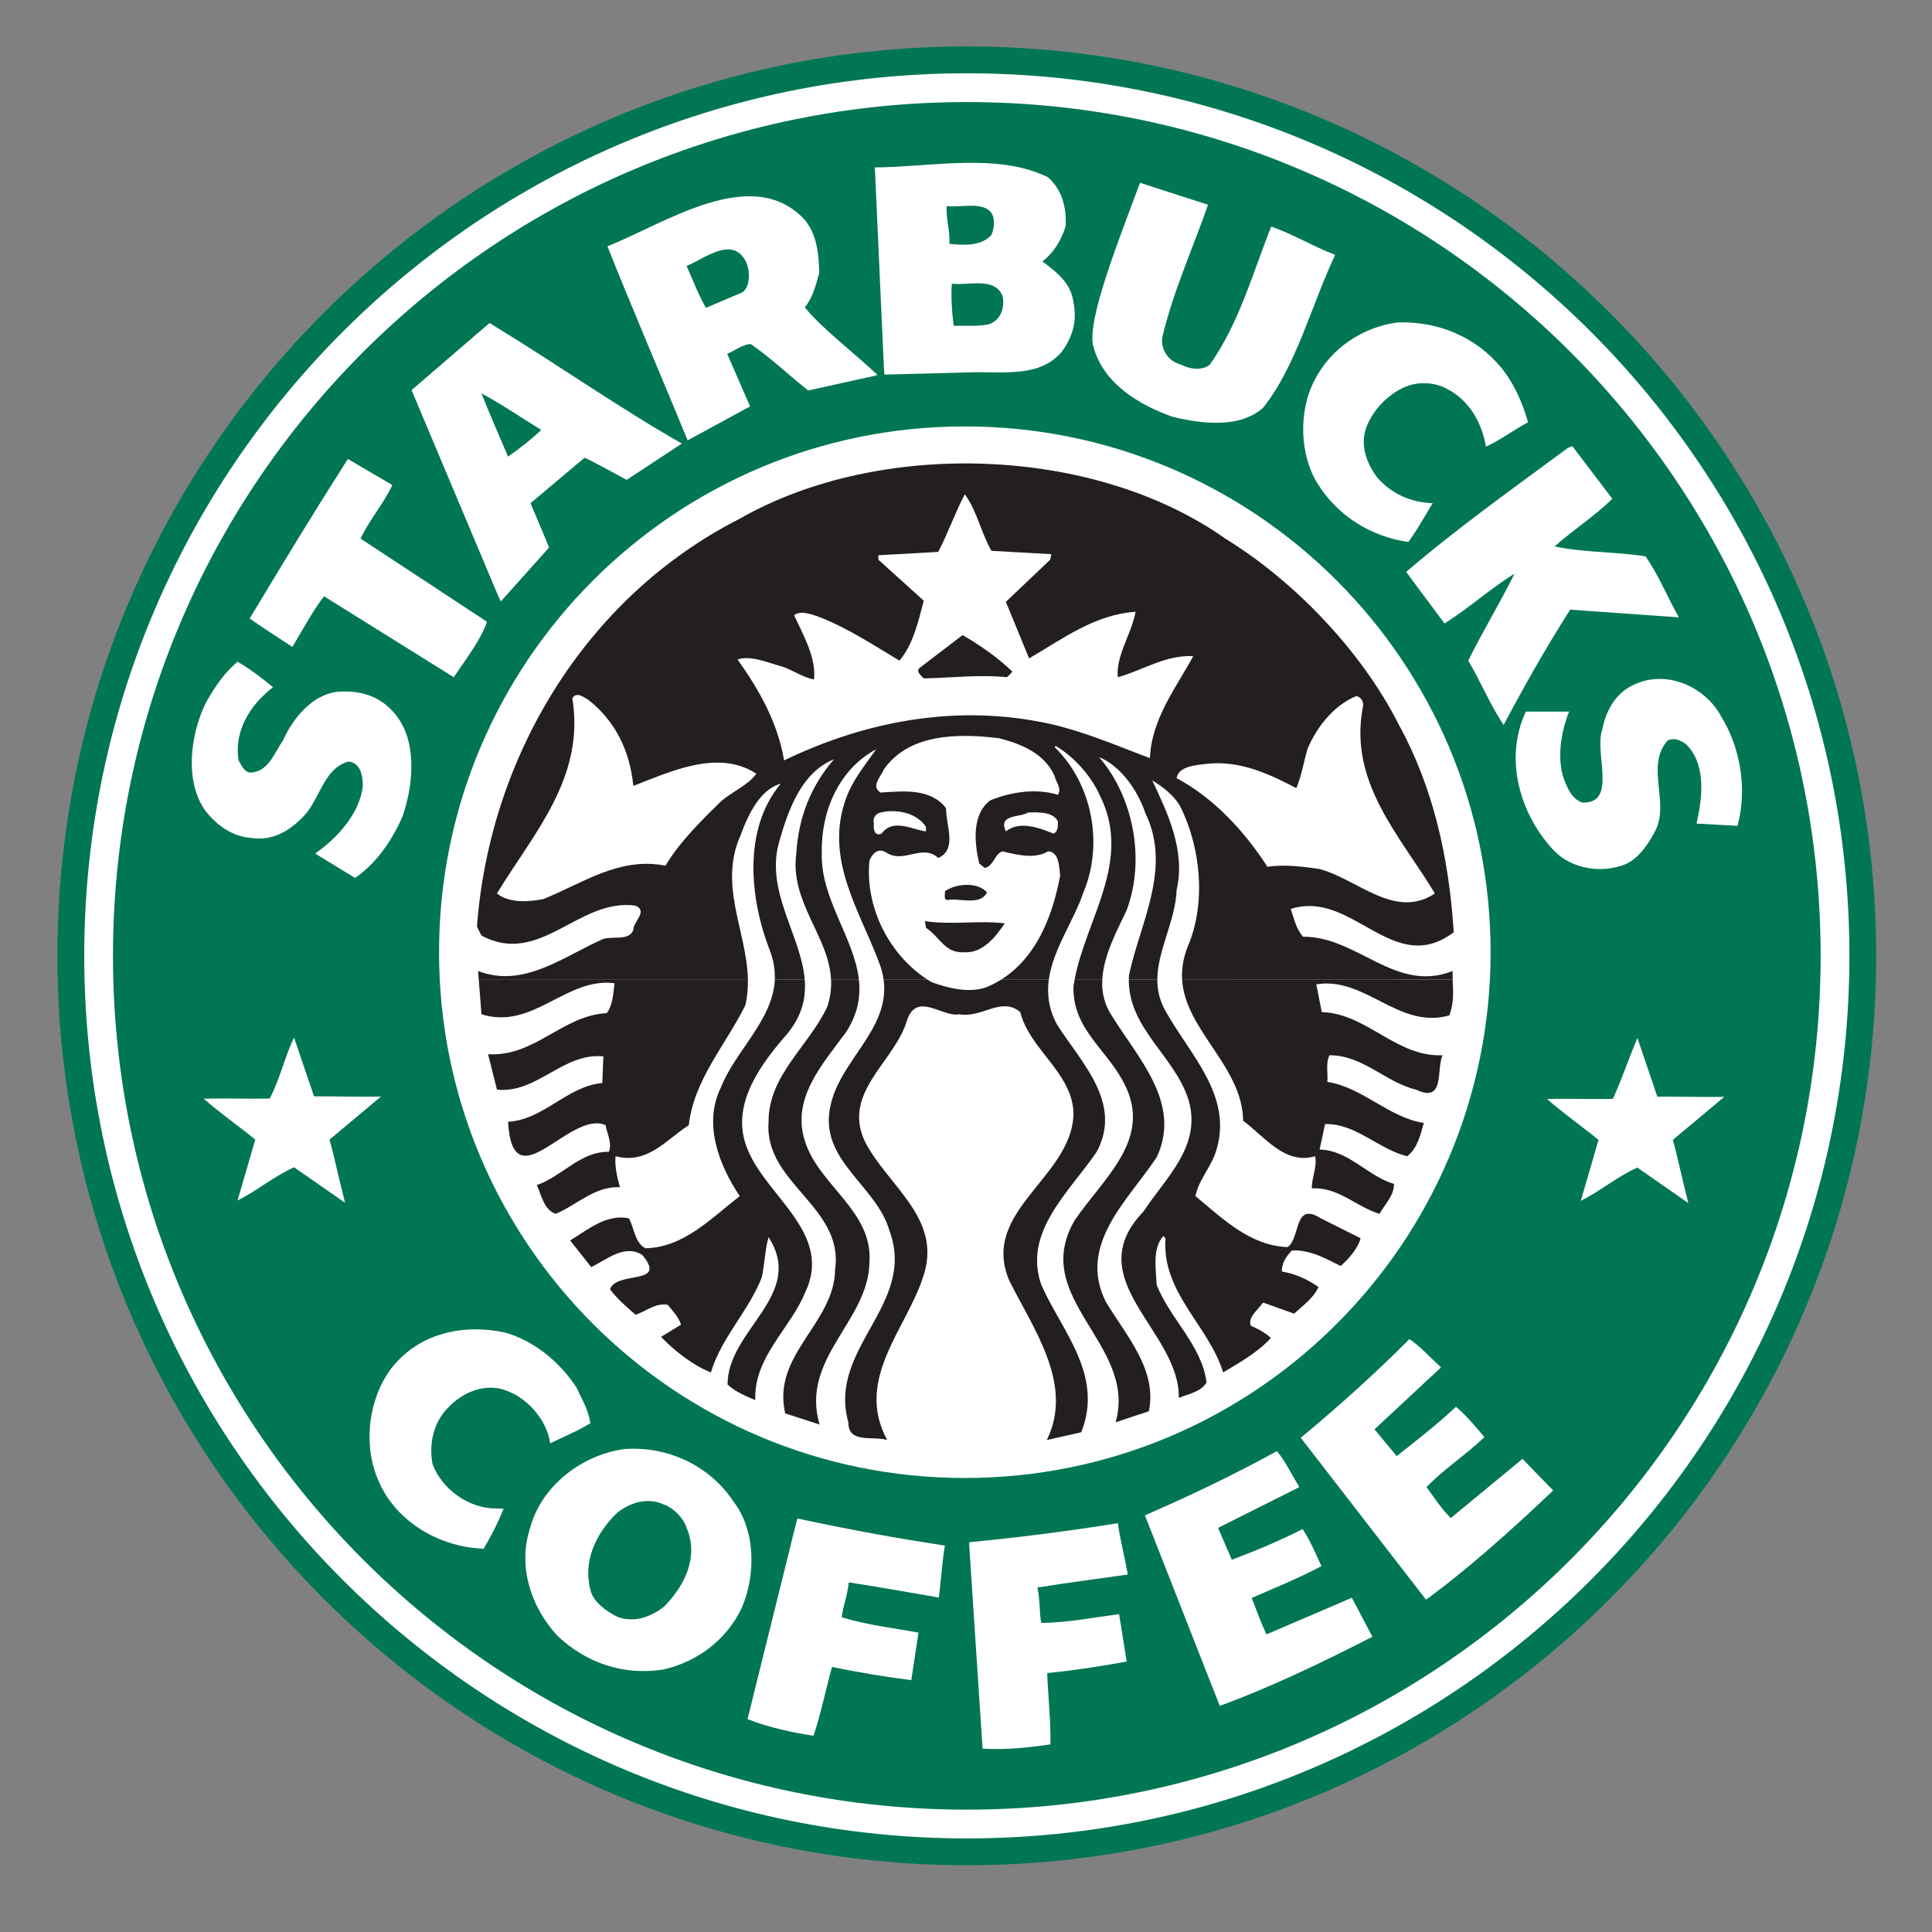 <?xml version="1.0" encoding="utf-8"?>
<!-- Generator: Adobe Illustrator 16.0.0, SVG Export Plug-In . SVG Version: 6.00 Build 0)  -->
<!DOCTYPE svg PUBLIC "-//W3C//DTD SVG 1.1//EN" "http://www.w3.org/Graphics/SVG/1.1/DTD/svg11.dtd">
<svg version="1.1" id="Layer_1" xmlns="http://www.w3.org/2000/svg" xmlns:xlink="http://www.w3.org/1999/xlink" x="0px" y="0px"
	 width="100px" height="100px" viewBox="0 0 100 100" enable-background="new 0 0 100 100" xml:space="preserve">
<rect x="0" y="0" width="100" height="100" fill="#808080" stroke="none"/>
<g>
	<path fill="#007654" d="M2.973,49.473c0-25.993,21.073-47.068,47.07-47.068c25.996,0,47.068,21.075,47.068,47.068
		c0,25.998-21.072,47.07-47.068,47.07C24.045,96.543,2.973,75.471,2.973,49.473"/>
	<path fill="#FFFFFF" d="M4.361,49.473c0-25.227,20.452-45.679,45.682-45.679c25.229,0,45.682,20.453,45.682,45.679
		c0,25.229-20.453,45.683-45.682,45.683C24.812,95.155,4.361,74.702,4.361,49.473"/>
	<path fill="#007654" d="M5.848,49.473c0-24.405,19.786-44.19,44.195-44.19c24.406,0,44.193,19.785,44.193,44.19
		c0,24.408-19.787,44.194-44.193,44.194C25.634,93.667,5.848,73.881,5.848,49.473"/>
	<path fill="#FFFFFF" d="M22.725,49.287c0-15.032,12.185-27.216,27.215-27.216c15.03,0,27.213,12.184,27.213,27.216
		C77.153,64.315,64.97,76.5,49.94,76.5C34.91,76.5,22.725,64.315,22.725,49.287"/>
	<path fill="#FFFFFF" d="M54.243,9.174c0.745,0.668,0.956,1.548,0.918,2.524c-0.211,0.689-0.593,1.357-1.206,1.837
		c0.747,0.554,1.494,1.129,1.607,2.123c0.212,0.976-0.076,1.855-0.632,2.583c-1.165,1.319-3.021,0.976-4.705,1.031l-4.447,0.117
		l-0.03-0.404L45.292,8.886l-0.02-0.22C48.199,8.647,51.641,7.89,54.243,9.174"/>
	<path fill="#FFFFFF" d="M62.527,10.598c-0.786,2.267-1.817,4.505-2.375,6.896c-0.056,0.594,0.297,1.206,0.978,1.377
		c0.47,0.259,1.138,0.307,1.49,0c1.513-2.123,2.229-4.763,3.178-7.145c1.203,0.422,2.143,1.023,3.31,1.464
		c-1.245,2.641-2.009,5.749-3.731,7.919c-1.243,1.09-3.213,0.822-4.705,0.458c-1.702-0.611-3.557-1.702-4.074-3.614
		c-0.4-1.311,1.417-5.806,2.409-8.492L62.527,10.598"/>
	<path fill="#FFFFFF" d="M34.962,23.176l-2.526,1.662c-0.942-0.497-1.493-0.832-2.181-1.146l-2.796,2.353
		c0.288,0.689,0.654,1.53,0.96,2.295l-2.497,2.791l-0.201-0.439l-4.419-10.5l4.036-3.473l0.325,0.202
		c3.167,1.933,6.422,4.213,9.629,6.038L34.962,23.176"/>
	<path fill="#FFFFFF" d="M35.592,22.792c-1.326-3.232-2.949-7.01-4.15-10.042c3.042-1.224,7.442-4.236,10.157-1.433
		c0.688,0.765,0.784,1.835,0.802,2.811c-0.17,0.631-0.326,1.263-0.745,1.78c0.907,1.118,2.592,2.385,3.76,3.495l-0.145,0.049
		l-3.442,0.759c-1.225-0.984-1.918-1.679-2.983-2.41c-0.46,0.056-0.775,0.326-1.207,0.516l1.186,2.717L35.592,22.792"/>
	<path fill="#007654" d="M51.259,10.952c0.268,0.286,0.212,0.88,0.057,1.205c-0.496,0.575-1.414,0.555-2.18,0.458
		c0.056-0.649-0.184-1.281-0.135-1.95C49.651,10.759,50.782,10.434,51.259,10.952"/>
	<path fill="#007654" d="M38.635,13.59c0.189,0.479,0.2,1.257-0.208,1.541l-1.893,0.803c-0.473-0.869-0.673-1.464-0.999-2.17
		C36.416,13.439,37.926,12.119,38.635,13.59"/>
	<path fill="#007654" d="M51.89,15.312c0.152,0.67-0.152,1.359-0.804,1.494c-0.612,0.095-1.069,0.038-1.721,0.057
		c-0.096-0.689-0.152-1.607-0.096-2.182C50.149,14.796,51.471,14.318,51.89,15.312"/>
	<path fill="#FFFFFF" d="M77.713,19.043c0.651,0.803,1.092,1.797,1.379,2.811c-0.805,0.432-1.416,0.919-2.182,1.263
		c-0.19-1.187-0.842-2.391-2.008-2.984c-0.555-0.326-1.378-0.383-2.008-0.172c-0.977,0.362-1.817,1.205-2.181,2.18
		c-0.326,0.938,0.037,1.855,0.574,2.582c0.745,0.842,1.742,1.284,2.867,1.322c-0.507,0.832-0.782,1.357-1.261,2.008
		c-1.876-0.269-3.636-1.301-4.707-3.042c-0.918-1.472-0.975-3.729-0.171-5.279c0.842-1.703,2.507-2.793,4.302-3.042
		C74.481,16.613,76.432,17.475,77.713,19.043"/>
	<path fill="#007654" d="M28.018,22.256c-0.516,0.479-1.09,0.938-1.721,1.377c-0.46-1.09-0.9-2.066-1.377-3.271
		C26.018,20.947,26.983,21.625,28.018,22.256"/>
	<path fill="#FFFFFF" d="M83.452,25.815c-0.879,0.879-2.046,1.626-2.985,2.468c1.494,0.324,3.176,0.267,4.708,0.515
		c0.688,0.997,1.051,1.952,1.722,3.157l-5.625-0.4c-1.242,1.951-2.37,3.939-3.443,5.967c-0.668-0.976-1.184-2.237-1.835-3.327
		c0.727-1.474,1.673-3.033,2.401-4.507c-1.253,0.775-2.353,1.78-3.627,2.583l-1.986-2.668c2.677-2.295,5.565-4.342,8.378-6.425
		l0.226-0.082L83.452,25.815"/>
	<path fill="#FFFFFF" d="M20.309,25.107c-0.507,1.052-1.177,1.77-1.644,2.773l6.542,4.303c-0.345,0.976-1.09,1.933-1.723,2.869
		l-6.713-4.189c-0.602,0.794-1.034,1.607-1.637,2.622c-0.879-0.583-1.502-0.966-2.209-1.471c1.666-2.777,3.244-5.376,5.079-8.257
		L20.309,25.107"/>
	<path fill="#231F20" d="M38.713,50.691c0.007,0.446-0.029,0.896-0.138,1.349c-1.014,2.047-2.658,3.845-2.924,6.199
		c-1.167,0.744-2.125,2.046-3.788,1.606c-0.058,0.439,0.076,1.106,0.229,1.604c-1.319-0.056-2.219,0.918-3.329,1.378
		c-0.592-0.189-0.745-0.957-0.974-1.491c1.299-0.439,2.236-1.74,3.729-1.72c0.172-0.48-0.097-0.92-0.172-1.378
		c-1.856-0.824-4.802,4.073-5.049-0.173c1.855-0.115,3.041-1.836,4.878-2.009l0.056-1.377c-2.085-0.212-3.424,1.932-5.508,1.721
		l-0.46-1.835c2.41,0.151,3.846-2.009,6.141-2.125c0.305-0.401,0.343-0.995,0.402-1.549c-2.506-0.325-4.227,2.449-6.885,1.606
		c0,0-0.091-1.156-0.141-1.808H38.713"/>
	<path fill="#231F20" d="M41.652,50.691c0.084,1.019-0.164,2.036-1.125,3.072c-1.377,1.624-2.773,3.671-1.779,5.854
		c1.053,2.407,4.361,4.282,2.926,7.285c-0.783,1.895-2.659,3.33-2.582,5.567c-0.497-0.211-1.013-0.422-1.434-0.803
		c0-2.851,4.054-4.63,2.122-7.633c-0.171,0.593-0.209,1.396-0.343,2.065c-0.67,1.74-2.104,3.137-2.641,4.938
		c-0.897-0.347-1.835-1.073-2.582-1.838l1.034-0.633c-0.115-0.383-0.422-0.707-0.689-1.032c-0.67-0.095-1.11,0.345-1.664,0.517
		c-0.479-0.421-0.938-0.804-1.319-1.32c0.343-0.977,3.021-0.171,1.663-1.778c-0.918-0.573-1.835,0.249-2.638,0.632l-1.09-1.378
		c0.937-0.573,1.874-1.378,3.04-1.148c0.287,0.518,0.308,1.28,0.861,1.551c1.971-0.038,3.368-1.53,4.878-2.698
		c-1.053-1.567-1.912-3.729-0.977-5.624c0.749-1.898,2.703-3.496,2.792-5.595H41.652"/>
	<path fill="#231F20" d="M44.456,50.691c0.097,0.876-0.046,1.772-0.658,2.726c-1.242,1.686-2.868,3.462-2.123,5.682
		c0.708,2.238,3.501,3.596,3.329,6.198c-0.019,3.079-3.597,4.992-2.583,8.436l-1.778-0.574c-0.707-3.06,2.543-4.628,2.583-7.459
		c0.459-3.254-3.694-4.46-3.445-7.633c-0.017-2.411,2.105-3.941,3.043-5.969c0.161-0.493,0.214-0.96,0.192-1.406H44.456"/>
	<path fill="#231F20" d="M54.289,50.691c-0.104,0.742-0.016,1.514,0.413,2.325c1.244,1.968,3.426,4.055,2.064,6.601
		c-1.433,2.102-3.824,4.15-2.869,6.884c1.053,2.392,3.253,4.667,2.066,7.634l-1.778,0.4c1.415-2.89-0.707-5.756-1.95-8.263
		c-1.512-3.597,3.251-5.32,3.327-8.608c-0.018-2.122-2.275-3.328-2.753-5.278c-0.976-0.824-1.99,0.325-3.158,0.113
		c-0.86,0.173-2.18-1.187-2.696,0.287c-0.613,2.161-3.407,3.749-2.181,6.312c1.167,2.275,3.978,3.939,3.04,6.888
		c-0.841,2.753-3.614,5.375-1.894,8.549c-0.708-0.229-2.028,0.211-2.009-0.918c-1.089-3.845,3.559-6.083,2.123-9.927
		c-0.667-2.354-3.711-3.655-3.041-6.486c0.495-2.33,3.106-3.959,2.74-6.513H54.289"/>
	<path fill="#231F20" d="M57.055,50.691c-0.037,0.654,0.096,1.305,0.517,1.922c1.319,2.144,3.616,4.497,2.296,7.29
		c-1.491,2.236-4.093,4.514-2.641,7.46c1.053,1.759,2.68,3.518,2.24,5.682l-1.723,0.572c1.146-4.035-4.477-6.408-2.124-10.444
		c1.454-2.161,4.056-4.189,2.583-7.06c-0.879-1.777-2.697-2.829-2.641-5.05l0.062-0.372H57.055"/>
	<path fill="#231F20" d="M59.903,50.691c-0.003,0.542,0.111,1.087,0.423,1.636c1.243,2.239,3.481,4.361,2.641,7.172
		c-0.232,0.862-0.918,1.533-1.091,2.411c1.455,1.206,2.831,2.562,4.763,2.64c0.688-0.439,0.306-2.391,1.722-1.492l2.065,1.035
		c-0.152,0.554-0.611,1.053-1.031,1.434c-0.785-0.381-1.549-0.841-2.526-0.805c-0.289,0.307-0.537,0.651-0.516,1.092
		c0.688,0.112,1.317,0.4,1.893,0.803c-0.267,0.574-0.784,0.937-1.263,1.378l-1.606-0.575c-0.267,0.384-0.824,0.785-0.63,1.205
		c0.363,0.155,0.766,0.364,1.032,0.632c-0.709,0.766-1.606,1.261-2.469,1.781c-0.744-2.43-3.195-4.135-2.983-6.944l-0.114-0.115
		c-0.575,0.649-0.382,1.684-0.345,2.523c0.688,1.76,2.334,3.12,2.583,5.051c-0.287,0.496-0.938,0.593-1.436,0.803
		c0.058-3.48-5.222-6.118-1.835-9.64c1.128-1.725,3.021-3.367,2.351-5.741c-0.688-2.29-3.125-3.713-3.104-6.282H59.903"/>
	<path fill="#231F20" d="M75.19,50.691c0.02,0.647,0.079,1.203-0.175,1.866c-2.619,0.746-4.341-2.027-6.884-1.608l0.285,1.437
		c2.353,0.076,3.827,2.332,6.255,2.234c-0.344,0.69,0.155,2.508-1.375,1.781c-1.588-0.382-2.736-1.781-4.478-1.781
		c-0.21,0.386-0.076,0.922-0.113,1.378c1.835,0.288,3.155,1.838,4.991,2.126c-0.173,0.631-0.346,1.337-0.861,1.722
		c-1.493-0.363-2.659-1.704-4.248-1.665l-0.285,1.318c1.512,0.038,2.487,1.379,3.845,1.779c0.037,0.557-0.459,1.053-0.746,1.55
		c-1.203-0.362-2.123-1.396-3.499-1.319c-0.021-0.519,0.285-1.109,0.17-1.663c-1.548,0.459-2.582-0.976-3.728-1.839
		c-0.034-2.819-3.003-4.672-3.16-7.315H75.19"/>
	<path fill="#231F20" d="M24.779,50.691c-0.018-0.254-0.032-0.432-0.032-0.432c2.372,0.92,4.456-0.783,6.484-1.661
		c0.515-0.156,1.319,0.114,1.55-0.46c-0.021-0.44,0.783-0.957,0.114-1.263c-2.966-0.402-4.936,3.175-7.976,1.549l-0.231-0.459
		c0.633-8.646,5.51-17.003,13.601-21.117c7.23-4.133,18.326-3.787,25.135,1.033c3.616,2.219,7.077,5.873,8.954,9.584
		c1.796,3.251,2.619,6.903,2.867,10.788c-3.139,2.372-5.243-2.236-8.437-1.205c0.173,0.499,0.269,1.014,0.634,1.436
		c2.83-0.02,4.781,2.946,7.745,1.776l0.002,0.432H61.185c-0.029-0.527,0.051-1.088,0.289-1.692c0.977-2.256,0.67-5.186-0.401-7.29
		c-0.324-0.554-0.898-0.993-1.436-1.319c0.785,1.666,1.741,3.636,1.263,5.682c-0.056,1.58-0.985,3.097-0.996,4.619h-1.478l0.007-0.2
		c0.554-2.679,2.238-5.529,0.861-8.379c-0.384-1.146-1.243-2.448-2.41-2.926c1.739,1.99,2.429,5.241,1.434,7.92
		c-0.503,1.065-1.194,2.333-1.263,3.585h-1.431c0.593-3.15,2.99-6.13,1.315-9.498c-0.439-0.994-1.319-2.008-2.293-2.583l-0.06,0.059
		c1.951,1.894,2.544,5.013,1.492,7.517c-0.492,1.469-1.57,2.929-1.79,4.504h-8.554c-0.03-0.213-0.082-0.433-0.156-0.659
		c-0.976-2.755-2.967-5.509-1.781-8.723c0.326-0.919,0.977-1.704,1.549-2.524c-1.895,1.013-2.85,3.157-2.812,5.337
		c-0.082,2.37,1.671,4.401,1.92,6.57h-1.44c-0.114-2.242-2.134-3.992-1.799-6.513c0.114-1.856,0.744-3.482,1.949-4.877
		c-1.663,0.668-2.352,2.583-2.811,4.188c-0.798,2.577,1.106,4.894,1.297,7.202h-1.548c0.02-0.477-0.056-0.98-0.265-1.521
		c-1.032-2.659-1.396-6.253,0.574-8.606c-1.072,0.287-1.702,1.624-2.066,2.639c-1.185,2.596,0.314,5,0.366,7.489H24.779"/>
	<path fill="#FFFFFF" d="M51.315,28.511l3.101,0.173l-0.059,0.287l-2.294,2.181c0.399,0.977,0.803,1.952,1.204,2.926
		c1.74-1.012,3.405-2.275,5.51-2.411c-0.192,1.111-1.033,2.278-0.919,3.386c1.3-0.363,2.488-1.166,3.904-1.091
		c-0.882,1.626-2.164,3.253-2.241,5.28c-1.931-0.726-3.921-1.607-6.081-1.95c-4.611-0.786-9.05,0.229-12.856,2.066
		c-0.325-1.932-1.262-3.616-2.409-5.222c0.688-0.229,1.529,0.152,2.238,0.345c0.593,0.17,1.09,0.572,1.722,0.688
		c0.114-1.148-0.555-2.277-1.032-3.329c0.325-0.25,0.841-0.059,1.205,0.058c1.51,0.572,2.868,1.471,4.246,2.295
		c0.707-0.824,0.974-2.01,1.261-3.101l-2.352-2.123v-0.229l3.098-0.173c0.515-0.975,0.86-2.008,1.378-2.983
		C50.57,26.447,50.782,27.575,51.315,28.511"/>
	<path fill="#231F20" d="M52.405,34.767l-0.284,0.287c-1.436-0.152-2.946,0.038-4.306,0.059c-0.153-0.153-0.457-0.383-0.173-0.575
		l2.181-1.665C50.724,33.391,51.68,34.06,52.405,34.767"/>
	<path fill="#FFFFFF" d="M14.13,35.57c-1.187,0.919-2.028,2.259-1.779,3.789c0.135,0.229,0.267,0.573,0.574,0.63
		c0.956,0,1.282-1.031,1.721-1.663c0.517-1.147,1.513-2.392,2.87-2.525c1.167-0.075,2.164,0.23,2.928,1.147
		c1.167,1.397,0.956,3.655,0.402,5.281c-0.518,1.205-1.322,2.427-2.468,3.213l-2.067-1.263c1.128-0.783,2.316-2.066,2.468-3.5
		c0-0.516-0.113-1.205-0.748-1.263c-1.318,0.383-1.453,1.97-2.351,2.87c-0.688,0.708-1.55,1.243-2.641,1.09
		c-1.014-0.059-1.875-0.688-2.467-1.491c-1.129-1.721-0.574-4.248,0.115-5.566c0.421-0.747,0.919-1.493,1.608-2.067
		C12.867,34.576,13.538,35.074,14.13,35.57"/>
	<path fill="#FFFFFF" d="M89.076,37.064c0.995,1.606,1.378,3.729,0.86,5.681l-2.123-0.115c0.288-1.282,0.498-2.889-0.401-3.959
		c-0.267-0.325-0.746-0.518-1.091-0.345c-1.166,1.301,0.099,3.177-0.629,4.648c-0.346,0.671-0.862,1.474-1.608,1.778
		c-1.206,0.46-2.699,0.229-3.617-0.688c-1.796-1.876-2.639-4.784-1.489-7.231h2.237c-0.382,0.958-0.648,2.315-0.285,3.444
		c0.188,0.478,0.419,1.09,0.976,1.263c1.835,0.066,0.592-2.563,1.031-3.789c0.173-0.918,0.67-1.874,1.606-2.296
		C86.264,34.614,88.275,35.57,89.076,37.064"/>
	<path fill="#FFFFFF" d="M32.781,40.678c1.855-0.709,4.38-1.932,6.369-0.631c-0.422,0.592-1.242,0.918-1.837,1.434
		c-0.974,0.956-2.161,2.122-2.867,3.328c-2.391-0.479-4.305,0.92-6.313,1.723c-0.765,0.152-1.779,0.229-2.41-0.287
		c1.894-3.119,4.57-5.988,3.902-10.1c0.211-0.364,0.574-0.057,0.803,0.058C31.902,37.349,32.608,38.937,32.781,40.678"/>
	<path fill="#FFFFFF" d="M70.541,36.604c-0.745,3.902,1.931,6.657,3.729,9.641c-2.064,1.378-4.018-0.748-5.968-1.264
		c-0.859-0.132-1.873-0.248-2.698-0.114c-1.185-1.835-2.771-3.558-4.705-4.59c0.115-0.63,0.994-0.671,1.607-0.747
		c1.702-0.171,3.194,0.536,4.592,1.263c0.268-0.63,0.381-1.339,0.571-2.008c0.462-1.128,1.362-2.278,2.528-2.755
		C70.445,36.068,70.618,36.336,70.541,36.604"/>
	<path fill="#FFFFFF" d="M54.587,40.163c0.06,0.325,0.382,0.611,0.173,0.976c-1.13-0.346-2.41-0.155-3.501,0.285
		c-0.976,0.727-0.822,2.221-0.574,3.271l0.288,0.231c0.478-0.116,0.498-0.727,0.917-0.861c0.71,0.173,1.685,0.422,2.354,0
		c0.592,0.02,0.574,0.841,0.63,1.263c-0.42,2.22-1.356,4.629-3.614,5.681c-0.938,0.461-2.143,0.153-3.042-0.172
		c-2.219-1.319-3.462-3.94-3.213-6.312c0.172-0.363,0.441-0.651,0.862-0.402c0.897,0.611,1.873-0.478,2.696,0.286
		c0.995-0.44,0.402-1.663,0.402-2.581c-0.803-1.034-2.18-0.882-3.385-0.805c-0.537-0.326,0.038-0.842,0.17-1.205
		c1.301-1.836,3.789-1.874,5.967-1.606C52.827,38.497,54.053,38.976,54.587,40.163"/>
	<path fill="#FFFFFF" d="M47.929,42.801v0.23c-0.649-0.059-1.701-0.709-2.294,0.114c-0.382,0.17-0.44-0.27-0.401-0.517
		c-0.077-0.286,0.095-0.518,0.345-0.574C46.476,41.845,47.491,42.112,47.929,42.801"/>
	<path fill="#FFFFFF" d="M54.76,42.513c-0.019,0.231,0.038,0.499-0.229,0.633c-0.729-0.287-1.742-0.689-2.468-0.114
		c-0.423-0.9,0.746-0.709,1.147-0.976C53.803,42.036,54.491,42.018,54.76,42.513"/>
	<path fill="#231F20" d="M51.086,46.187c-0.343,0.726-1.453,0.268-2.066,0.401c-0.209-0.077-0.076-0.305-0.115-0.458
		C49.518,45.708,50.608,45.652,51.086,46.187"/>
	<path fill="#231F20" d="M52.004,47.795c-0.457,0.688-1.146,1.547-2.064,1.492c-1.035,0.076-1.263-0.766-2.011-1.264l-0.056-0.346
		C49.251,47.889,50.762,47.623,52.004,47.795"/>
	<path fill="#FFFFFF" d="M16.253,56.746c1.159-0.006,2.271,0.038,3.468,0.01l-2.663,2.228c0.257,0.937,0.479,2.014,0.803,3.271
		l-2.641-1.836c-1.11,0.507-1.779,1.129-2.925,1.721l0.917-3.156c-0.872-0.713-1.846-1.39-2.669-2.117
		c1.202-0.029,2.253,0.018,3.414-0.005c0.537-1.004,0.775-2.154,1.263-3.157L16.253,56.746"/>
	<path fill="#FFFFFF" d="M29.853,71.838c0.231,0.556,0.564,0.994,0.706,1.825c-0.611,0.385-1.384,0.7-2.083,1.045
		c-0.17-1.263-1.281-2.488-2.524-2.813c-1.032-0.257-2.161,0.231-2.926,1.15c-0.632,0.743-0.824,1.816-0.632,2.754
		c0.498,1.298,1.875,2.279,3.271,2.279l0.402,0.013c-0.381,0.92-0.631,1.38-1.032,2.07c-2.315-0.078-4.648-1.437-5.51-3.676
		c-0.745-1.815-0.419-4.17,0.748-5.682c1.416-1.797,3.673-2.294,5.854-1.834C27.596,69.371,28.974,70.48,29.853,71.838"/>
	<path fill="#FFFFFF" d="M74.441,70.635l0.145,0.142l-3.442,3.205l1.147,1.386c0.975-0.766,2.027-1.579,3.07-2.553
		c0.536,0.45,0.968,0.974,1.473,1.569c-1.032,0.983-2.104,1.653-3.002,2.592c0.383,0.479,0.678,1.022,1.262,1.597l3.711-3.061
		l1.587,1.635c-2.104,1.999-4.398,4.057-6.58,5.652l-6.484-8.379c2.067-1.723,3.806-3.289,5.624-5.107
		C73.506,69.678,73.909,70.154,74.441,70.635"/>
	<path fill="#FFFFFF" d="M37.945,77.692c1.167,1.491,1.186,3.805,0.458,5.508c-0.811,1.73-2.37,2.832-4.074,3.214
		c-2.063,0.325-4.016-0.344-5.508-1.777c-1.319-1.454-2.046-3.54-1.377-5.566c0.593-2.2,2.735-3.807,4.936-4.074
		C34.654,74.861,36.759,75.913,37.945,77.692"/>
	<path fill="#007654" d="M35.536,79.07c0.648,1.511-0.097,3.002-1.149,4.074c-0.668,0.535-1.544,0.871-2.424,0.546
		c-0.554-0.268-1.238-0.757-1.391-1.351c-0.421-1.53,0.277-2.964,1.348-4.017c0.651-0.536,1.589-0.842,2.409-0.46
		C34.827,78.017,35.382,78.572,35.536,79.07"/>
	<path fill="#FFFFFF" d="M58.376,81.497c-1.609,0.232-3.146,0.423-4.679,0.673c0.154,0.754,0.086,1.26,0.2,1.835
		c1.437-0.028,2.689-0.283,4.028-0.455l0.392,2.452c-1.312,0.241-2.738,0.46-4.114,0.595c0.039,1.108,0.186,2.465,0.169,3.69
		c-1.129,0.172-2.348,0.296-3.514,0.221L50.17,80.044l-0.009-0.218c2.59-0.25,5.221-0.585,7.698-0.987
		C57.965,79.624,58.203,80.53,58.376,81.497"/>
	<path fill="#FFFFFF" d="M67.152,76.795l0.097,0.181l-4.203,2.106l0.713,1.652c1.282-0.489,2.388-0.945,3.663-1.589
		c0.387,0.584,0.653,1.207,0.974,1.918c-1.154,0.617-2.351,1.095-3.609,1.647c0.232,0.565,0.351,0.979,0.762,1.887l4.423-1.897
		l1.064,2.018c-2.581,1.326-5.36,2.655-7.902,3.577l-3.873-9.861c2.466-1.073,4.578-2.091,6.831-3.323
		C66.523,75.614,66.774,76.187,67.152,76.795"/>
	<path fill="#FFFFFF" d="M48.593,82.687c-1.601-0.268-3.128-0.553-4.66-0.783c-0.086,0.767-0.302,1.229-0.366,1.809
		c1.376,0.41,2.646,0.549,3.974,0.792l-0.373,2.461c-1.321-0.172-2.747-0.399-4.101-0.689c-0.301,1.067-0.57,2.407-0.96,3.568
		c-1.129-0.181-2.328-0.433-3.416-0.862l2.524-10.175l0.06-0.212c2.544,0.551,5.15,1.03,7.632,1.402
		C48.77,80.777,48.721,81.715,48.593,82.687"/>
	<path fill="#FFFFFF" d="M85.782,56.762c1.156-0.004,2.19,0.027,3.465,0.012L86.586,59c0.26,0.937,0.479,2.015,0.803,3.272
		l-2.638-1.838c-1.113,0.506-1.78,1.13-2.929,1.723L82.74,59c-0.87-0.711-1.847-1.391-2.666-2.116
		c1.197-0.031,2.252,0.018,3.411-0.007c0.469-1.045,0.804-2.049,1.266-3.157L85.782,56.762"/>
	<path fill="none" d="M97.937,49.847c0,26.964-21.546,48.847-48.092,48.847c-26.548,0-48.094-21.883-48.094-48.847
		C1.75,22.884,23.296,1,49.844,1C76.391,1,97.937,22.884,97.937,49.847z"/>
</g>
</svg>
